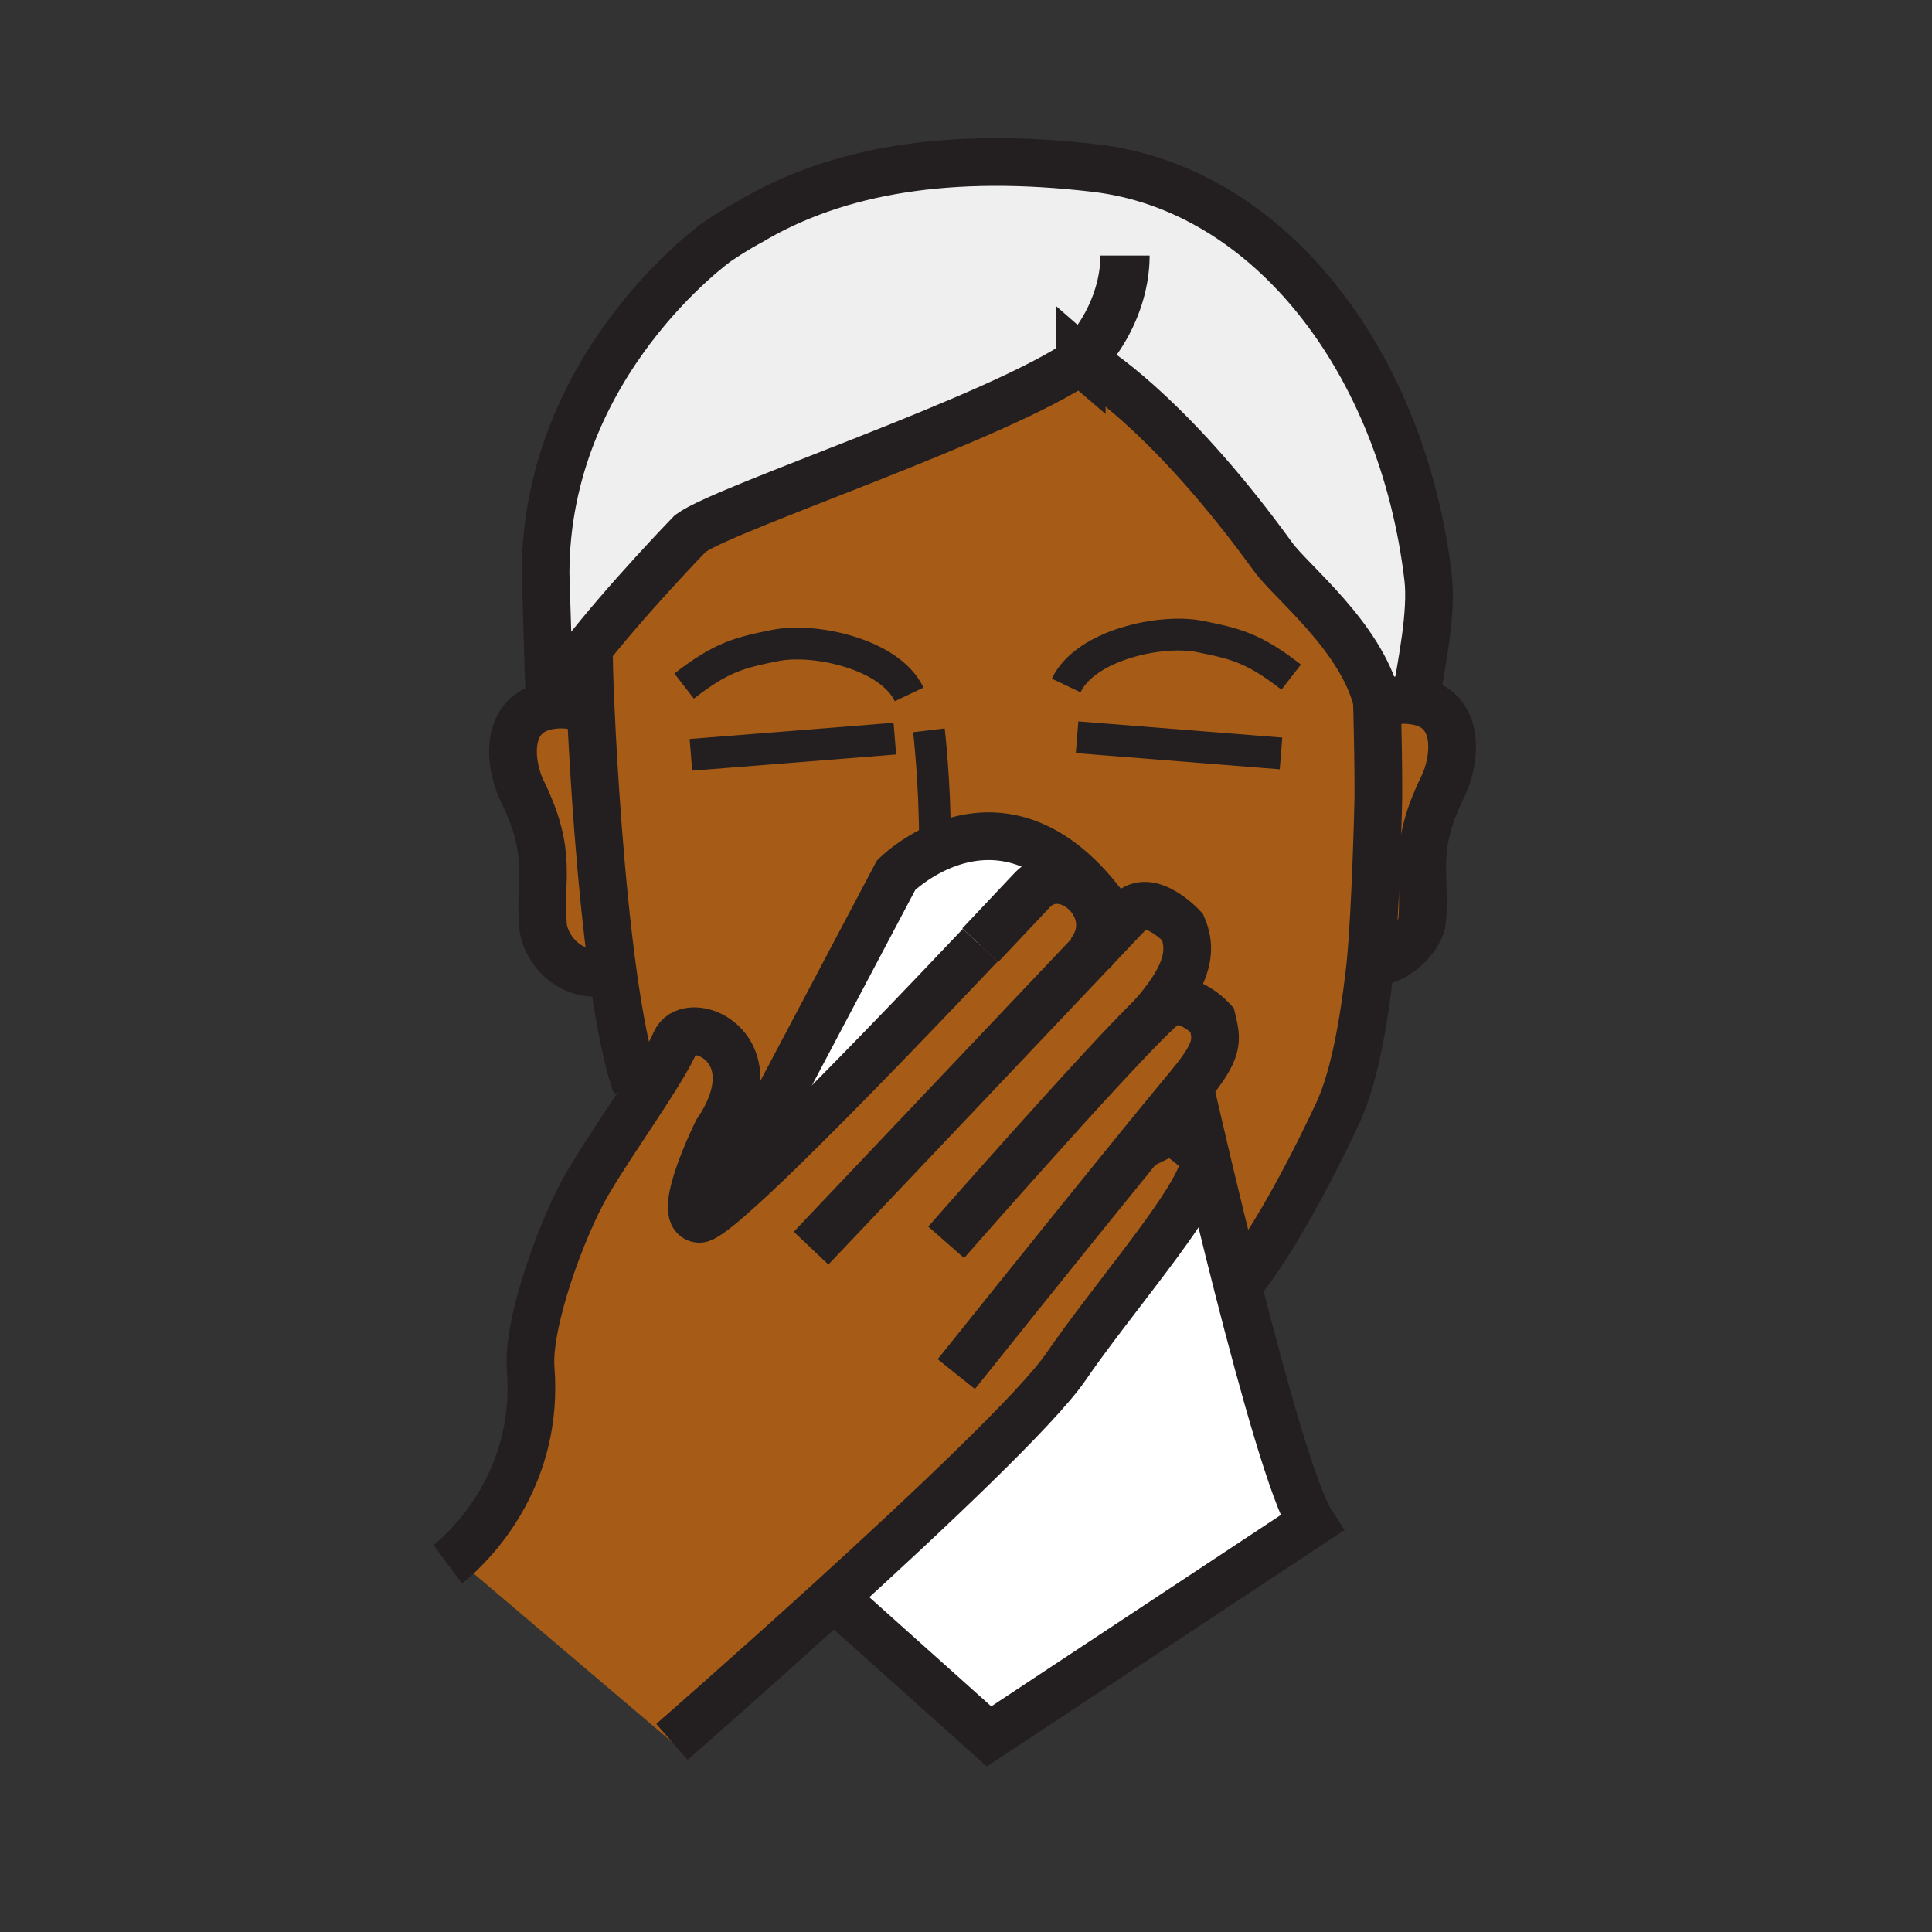 <?xml version="1.0"?><svg xmlns="http://www.w3.org/2000/svg" width="850.394" height="850.394" viewBox="0 0 850.394 850.394" overflow="visible"><rect x="0" y="0" width="850.394" height="850.394" fill="#333333" stroke="none"/><path d="M530.96 509.69c3.63 15.31 8.47 35.329 13.75 56.09 11.35 44.56 24.75 92.51 32.64 104.66L435.34 764.3 368 704l-1.94-.03c42.38-38.58 90.54-84.029 103.1-102.34 4.689-6.87 10.27-14.38 16.1-22.08 21.73-28.68 47.021-59.85 44.59-69.6l1.11-.26z" fill="#fff"></path><path d="M366.06 703.97c-37.4 34.04-70.31 62.74-70.31 62.74l-95.36-80.979c9.65-8.601 36.82-37.141 33.18-83.23-1.6-20.18 13.85-62.17 24.69-80.99 6.61-11.46 17.53-27.319 26.35-40.99 5.65-8.77 10.43-16.64 12.66-21.869 5-11.721 34.63-1.391 25.02 26.529-1.37 3.98-3.54 8.34-6.72 13.021 0 0-18.4 37.37-7.84 38.3 1.7.14 6.48-3.32 13.32-9.28 5.94-5.149 13.45-12.189 21.86-20.359 27.56-26.771 64.79-65.71 88.54-90.8 12.24-12.92 20.88-22.15 22.81-24.17 7.55-7.96 18.42-5.31 24.87 1.83 5.86 6.49 8.061 16.71.76 26.05 7.23-7.62 13.181-13.89 17.17-18.1 8.921-9.4 23.46 6.35 23.46 6.35 5.11 11.81.631 23.28-13.329 39.23a103.5 103.5 0 0 1 3.96-3.69c9.75-8.55 22.369 5.29 22.369 5.29 2.091 8.971 3.37 13.07-10.329 29.521l-2.15 2.59c-5.41 6.53-12 14.58-19.21 23.43 12.84-6.09 13.49-9.1 27 3.74.51.48.84 1.09 1.02 1.82 2.431 9.75-22.859 40.92-44.59 69.6-5.83 7.7-11.41 15.21-16.1 22.08C456.6 619.94 408.44 665.39 366.06 703.97z" fill="#a65c17" class="aac-skin-fill"></path><path d="M241.94 310.52l-1.8-57.96c0-92.45 75.47-146.11 75.47-146.11 8.72-5.94 14.56-8.91 14.56-8.91 38.49-22.9 88.26-30.97 151.75-23.57 76.66 8.93 135.48 85.28 146.69 180.32 1.819 15.45-2.92 37.86-5.591 54.21-5.369-.86-10.3-.32-14.699 1.25l-1.96.02c-.08-.41-.181-.82-.29-1.24-7.011-28.31-37.761-52.45-45.641-63.34-42.42-58.58-74.529-80.64-82.47-85.55-1.25-.77-1.9-1.12-1.9-1.12-.079.06-.159.11-.239.17-35.79 24.99-156.57 64.81-171.92 76.07 0 0-28.48 29.37-47.5 53.98-6.34 8.21-11.63 15.89-14.46 21.78z" fill="#efefef" class="aac-hair-fill"></path><path d="M481.38 393.1l-2.25.62c-6.45-7.14-17.32-9.79-24.87-1.83-1.93 2.02-10.569 11.25-22.81 24.17-23.75 25.09-60.98 64.03-88.54 90.8-8.41 8.17-15.92 15.21-21.86 20.359L320 526l74.43-140.77s43.4-43.41 86.95 7.87z" fill="#fff"></path><path d="M481.38 393.1c-43.55-51.28-86.95-7.87-86.95-7.87L320 526l1.05 1.22c-6.84 5.96-11.62 9.42-13.32 9.28-10.56-.93 7.84-38.3 7.84-38.3 3.18-4.681 5.35-9.04 6.72-13.021 9.61-27.92-20.02-38.25-25.02-26.529-2.23 5.229-7.01 13.1-12.66 21.869l-4.51-2.63c-4.17-11.68-7.61-29.779-10.42-50.279-5.4-39.47-8.43-87.78-9.69-116-.54-11.99-.76-20.35-.7-22.87h-2.89c19.02-24.61 47.5-53.98 47.5-53.98 15.35-11.26 136.13-51.08 171.92-76.07.399.35 1.16.67 2.14.95 7.94 4.91 40.05 26.97 82.47 85.55 7.88 10.89 38.63 35.03 45.641 63.34.02.42.029.83.04 1.24.42 16.71.6 26.63.6 40.77 0 1.93-1.14 49.26-3.4 72.83-.13 1.44-.27 2.79-.42 4.03-2.68 22.81-6.59 45.72-13.51 61.33 0 0-24.07 52.939-44.52 77.01l-.15.04c-5.28-20.761-10.12-40.78-13.75-56.09-4.03-16.99-6.56-28.19-6.56-28.19l-3.36-.54 2.15-2.59c13.699-16.45 12.42-20.55 10.329-29.521 0 0-12.619-13.84-22.369-5.29-1.11.971-2.44 2.21-3.96 3.69 13.96-15.95 18.439-27.42 13.329-39.23 0 0-14.539-15.75-23.46-6.35-3.989 4.21-9.939 10.48-17.17 18.1 7.301-9.34 5.101-19.56-.76-26.05l2.25-.619z" fill="#a65c17" class="aac-skin-fill"></path><path d="M269.68 427.61l-1.53.1c-19.26 3.67-28.47-12.03-29.14-20.12-1.73-21.26 4.52-31.51-9.15-59.39-5.61-11.45-8.37-34.4 12.08-37.68 5.37-.86 10.29-.31 14.69 1.25l3.36-.16c1.26 28.22 4.29 76.53 9.69 116zM606.36 309.77l1.96-.02c4.399-1.57 9.33-2.11 14.699-1.25 20.45 3.28 17.7 26.23 12.08 37.68-13.659 27.87-7.409 38.12-9.149 59.39-.431 5.2-9.7 17.87-21.931 17.87l-.71-.07c2.261-23.57 3.4-70.9 3.4-72.83 0-14.14-.18-24.06-.6-40.77h.251z" fill="#a65c17" class="aac-skin-fill"></path><g fill="none" stroke="#231f20"><path d="M256.63 311.77c-4.4-1.56-9.32-2.11-14.69-1.25-20.45 3.28-17.69 26.23-12.08 37.68 13.67 27.88 7.42 38.13 9.15 59.39.67 8.09 9.88 23.79 29.14 20.12M608.32 309.75c4.399-1.57 9.33-2.11 14.699-1.25 20.45 3.28 17.7 26.23 12.08 37.68-13.659 27.87-7.409 38.12-9.149 59.39-.431 5.2-9.7 17.87-21.931 17.87M280.1 477.89c-4.17-11.68-7.61-29.779-10.42-50.279-5.4-39.47-8.43-87.78-9.69-116-.54-11.99-.76-20.35-.7-22.87" stroke-width="21"></path><path d="M606.02 306.33c.021.75.04 1.48.051 2.2.02.42.029.83.04 1.24.42 16.71.6 26.63.6 40.77 0 1.93-1.14 49.26-3.4 72.83-.13 1.44-.27 2.79-.42 4.03-2.68 22.81-6.59 45.72-13.51 61.33 0 0-24.07 52.939-44.52 77.01" stroke-width="21"></path><path d="M400.17 305.65c-8.52-17.95-41.87-24.95-58.76-21.57-15.87 3.16-23.74 5.06-40.29 17.9M469.29 301.72c8.53-17.94 41.88-24.95 58.76-21.58 15.891 3.17 23.75 5.07 40.29 17.9" stroke-width="14"></path><path d="M623.02 308.5c2.671-16.35 7.41-38.76 5.591-54.21C617.4 159.25 558.58 82.9 481.92 73.97c-63.49-7.4-113.26.67-151.75 23.57 0 0-5.84 2.97-14.56 8.91 0 0-75.47 53.66-75.47 146.11l1.8 57.96c2.83-5.89 8.12-13.57 14.46-21.78 19.02-24.61 47.5-53.98 47.5-53.98 15.35-11.26 136.13-51.08 171.92-76.07.08-.06.16-.11.239-.17 0 0 .65.35 1.9 1.12 7.94 4.91 40.05 26.97 82.47 85.55 7.88 10.89 38.63 35.03 45.641 63.34.109.42.21.83.29 1.24.58 2.57.949 5.17 1.09 7.79" stroke-width="21"></path><path d="M490.01 161.19c-1.77.02-8.399-.5-12.05-1.55-.979-.28-1.74-.6-2.14-.95a1.02 1.02 0 0 1-.28-.38c10.97-10.7 19.64-28.14 19.64-45.83M431.45 416.06c12.24-12.92 20.88-22.15 22.81-24.17 7.55-7.96 18.42-5.31 24.87 1.83 5.86 6.49 8.061 16.71.76 26.05" stroke-width="21.662"></path><path d="M342.91 506.86c27.56-26.771 64.79-65.71 88.54-90.8M322.29 485.18c-1.37 3.98-3.54 8.34-6.72 13.021 0 0-18.4 37.37-7.84 38.3 1.7.14 6.48-3.32 13.32-9.28 5.94-5.149 13.45-12.189 21.86-20.359M197.07 688.49s1.26-.931 3.32-2.76c9.65-8.601 36.82-37.141 33.18-83.23-1.6-20.18 13.85-62.17 24.69-80.99 6.61-11.46 17.53-27.319 26.35-40.99 5.65-8.77 10.43-16.64 12.66-21.869 5-11.721 34.63-1.391 25.02 26.529M485.26 579.55c21.73-28.68 47.021-59.85 44.59-69.6-.18-.73-.51-1.34-1.02-1.82-13.51-12.84-14.16-9.83-27-3.74-.26.13-.53.25-.8.38M295.75 766.71s32.91-28.7 70.31-62.74c42.38-38.58 90.54-84.029 103.1-102.34 4.689-6.87 10.27-14.38 16.1-22.08" stroke-width="21"></path><path d="M420.92 604.84s47.12-58.93 80.91-100.45c7.21-8.85 13.8-16.899 19.21-23.43l2.15-2.59c13.699-16.45 12.42-20.55 10.329-29.521 0 0-12.619-13.84-22.369-5.29-1.11.971-2.44 2.21-3.96 3.69-23.15 22.51-90.72 99.57-90.72 99.57" stroke-width="21"></path><path d="M507 447.47l.19-.22c13.96-15.95 18.439-27.42 13.329-39.23 0 0-14.539-15.75-23.46-6.35-3.989 4.21-9.939 10.48-17.17 18.1C438.96 462.93 357 549.39 357 549.39" stroke-width="21"></path><path d="M408.87 321.45s2.73 22.82 2.68 50.52" stroke-width="14"></path><path d="M488.3 402.08a124.35 124.35 0 0 0-6.92-8.98c-43.55-51.28-86.95-7.87-86.95-7.87L320 526" stroke-width="21"></path><path stroke-width="14" stroke-linecap="square" stroke-miterlimit="10" d="M481.07 325.06l75.81 6.02M311.09 331.69l75.81-6.02"></path><path d="M524.4 481.5s2.529 11.2 6.56 28.19c3.63 15.31 8.47 35.329 13.75 56.09 11.35 44.56 24.75 92.51 32.64 104.66L435.34 764.3 368 704" stroke-width="21"></path></g><path fill="none" d="M0 0h850.394v850.394H0z"></path></svg>